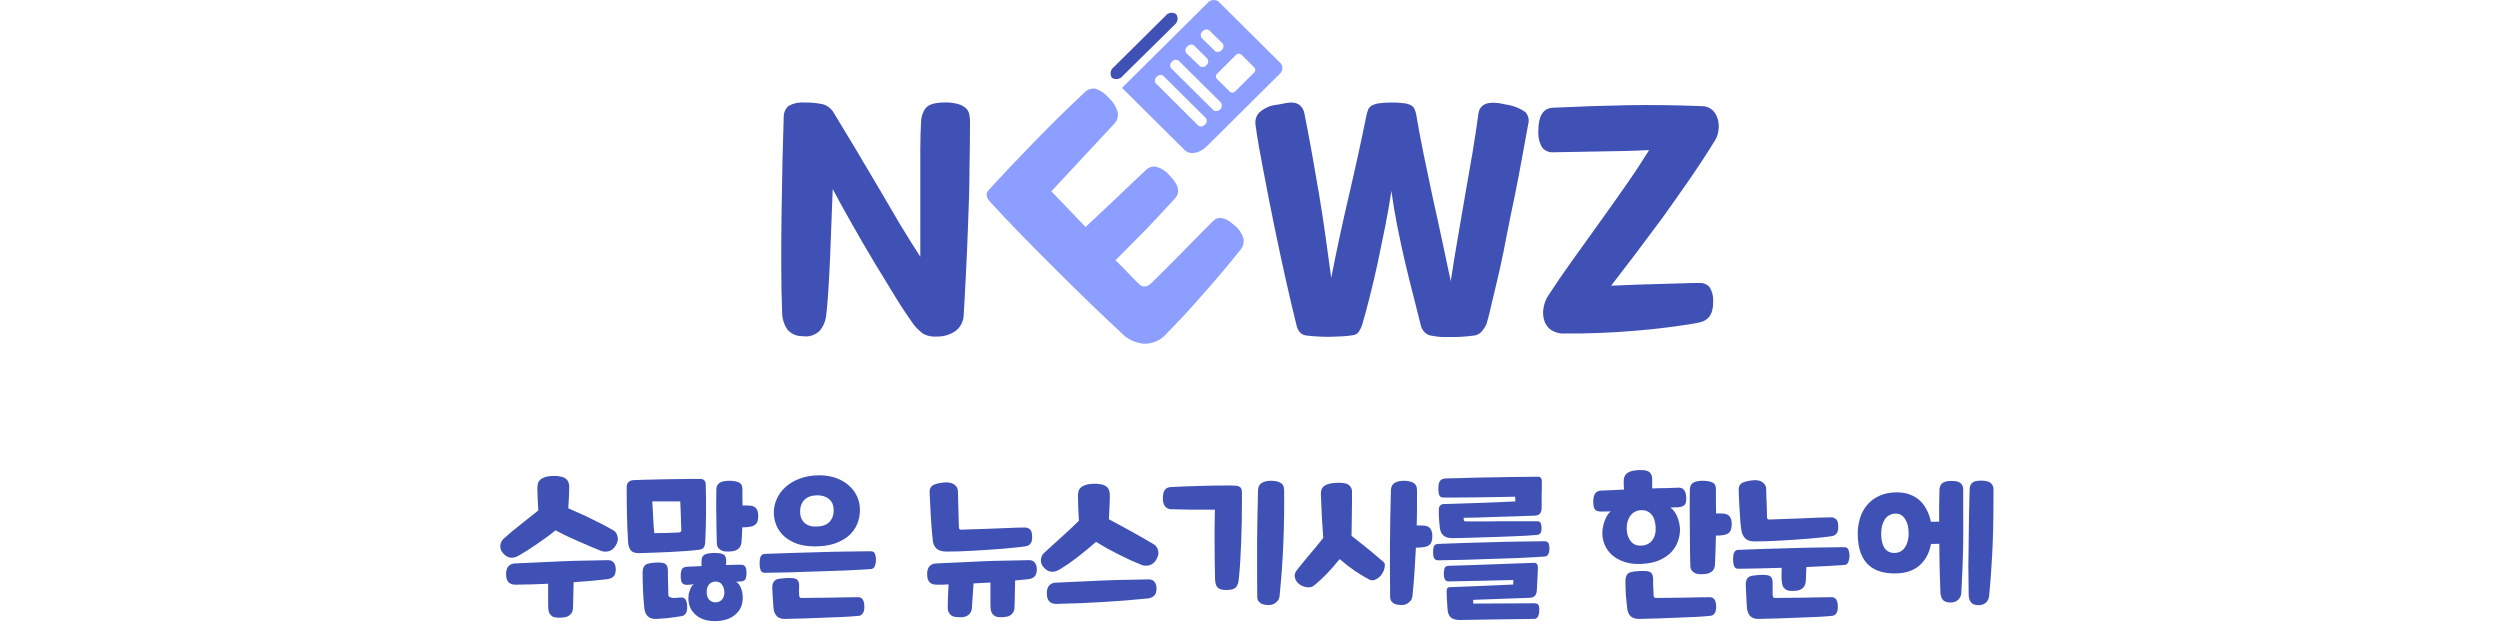 <svg width="320" height="80" viewBox="0 0 320 80" fill="none" xmlns="http://www.w3.org/2000/svg">
<path d="M115.228 28.753C116.19 30.347 117.053 31.709 117.798 32.855V23.721C117.798 22.126 117.798 20.607 117.798 19.178C117.798 17.75 117.84 16.546 117.898 15.591C117.903 14.955 118.114 14.338 118.501 13.831C118.878 13.357 119.69 13.117 120.954 13.117C121.519 13.101 122.083 13.168 122.628 13.316C122.991 13.414 123.328 13.59 123.616 13.831C123.84 14.04 123.995 14.312 124.06 14.611C124.127 14.92 124.161 15.234 124.16 15.55C124.16 17.437 124.138 19.516 124.093 21.786C124.093 24.061 123.993 26.337 123.917 28.62C123.842 30.904 123.741 33.088 123.633 35.155C123.524 37.223 123.44 39.017 123.348 40.428C123.323 40.798 123.221 41.159 123.048 41.488C122.875 41.817 122.635 42.106 122.343 42.338C121.643 42.839 120.796 43.098 119.932 43.077C119.321 43.14 118.704 43.015 118.166 42.72C117.672 42.363 117.237 41.932 116.877 41.441C116.291 40.611 115.563 39.556 114.709 38.17C113.855 36.783 112.942 35.297 111.971 33.685C111 32.075 110.046 30.422 109.1 28.753C108.154 27.084 107.3 25.564 106.588 24.202C106.538 25.456 106.488 26.851 106.429 28.354C106.371 29.857 106.32 31.427 106.253 32.938C106.187 34.45 106.111 35.87 106.027 37.19C105.944 38.51 105.852 39.573 105.751 40.395C105.667 41.112 105.376 41.789 104.914 42.346C104.631 42.623 104.287 42.828 103.908 42.946C103.53 43.065 103.129 43.093 102.737 43.028C102.369 43.041 102.002 42.972 101.664 42.826C101.327 42.679 101.027 42.458 100.787 42.181C100.369 41.569 100.137 40.851 100.117 40.113C100.042 38.186 100 36.119 100 33.868C100 31.618 100 29.367 100.042 27.092C100.084 24.817 100.109 22.633 100.159 20.515C100.209 18.398 100.268 16.529 100.318 14.877C100.323 14.621 100.384 14.37 100.495 14.139C100.606 13.909 100.765 13.704 100.963 13.54C101.577 13.209 102.276 13.064 102.972 13.125C103.762 13.106 104.551 13.179 105.324 13.341C105.626 13.427 105.907 13.572 106.151 13.768C106.396 13.963 106.598 14.204 106.747 14.478C107.534 15.766 108.371 17.169 109.359 18.805L112.314 23.787L115.228 28.753Z" fill="#3F51B5"/>
<path d="M146.646 29.417C145.34 30.751 144.053 32.05 142.786 33.312C143.088 33.611 143.356 33.885 143.624 34.142L144.293 34.831C144.511 35.047 144.729 35.28 144.955 35.521C145.181 35.761 145.449 36.035 145.792 36.351C146.277 36.833 146.838 36.775 147.466 36.152L149.325 34.308C149.994 33.636 150.681 32.955 151.367 32.249L153.401 30.173L155.252 28.313C155.93 27.64 156.825 27.79 157.922 28.77C158.504 29.204 158.934 29.808 159.153 30.497C159.208 30.75 159.204 31.012 159.144 31.263C159.083 31.515 158.966 31.749 158.801 31.95C158.098 32.83 157.311 33.794 156.44 34.823C155.57 35.853 154.699 36.866 153.812 37.854C152.924 38.842 152.137 39.764 151.3 40.636C150.463 41.508 149.835 42.197 149.283 42.745C148.928 43.15 148.487 43.472 147.992 43.689C147.497 43.905 146.96 44.011 146.42 43.999C145.319 43.901 144.292 43.408 143.532 42.612C142.493 41.649 141.257 40.478 139.823 39.1C138.391 37.721 136.91 36.26 135.361 34.732C133.812 33.204 132.289 31.651 130.773 30.098C129.258 28.545 127.902 27.109 126.713 25.813C126.219 25.249 126.152 24.767 126.512 24.377C128.326 22.384 130.305 20.288 132.448 18.091C134.591 15.893 136.703 13.817 138.785 11.863C138.957 11.68 139.168 11.538 139.403 11.447C139.638 11.357 139.89 11.32 140.141 11.339C140.795 11.526 141.378 11.902 141.815 12.419C142.404 12.925 142.834 13.588 143.054 14.329C143.11 14.58 143.107 14.84 143.045 15.089C142.982 15.338 142.862 15.57 142.694 15.766C141.372 17.194 140.007 18.647 138.618 20.142L134.574 24.485L136.759 26.768L138.952 29.052L140.895 27.233L143.038 25.215L145.114 23.239C145.775 22.625 146.344 22.093 146.788 21.661C146.959 21.514 147.163 21.409 147.383 21.357C147.603 21.305 147.833 21.307 148.052 21.362C148.681 21.544 149.241 21.909 149.659 22.409C150.873 23.605 151.116 24.601 150.405 25.39C149.207 26.694 147.96 28.047 146.646 29.417Z" fill="#8C9EFF"/>
<path d="M191.04 38.394C190.772 39.614 190.521 40.644 190.278 41.466C190.128 41.809 189.924 42.125 189.675 42.405C189.452 42.681 189.138 42.869 188.788 42.936C188.411 42.994 187.95 43.036 187.507 43.077C187.063 43.119 186.527 43.135 186.017 43.135C185.506 43.135 185.012 43.135 184.535 43.135C184.102 43.112 183.671 43.056 183.246 42.969C182.869 42.931 182.523 42.746 182.283 42.455C182.054 42.196 181.901 41.88 181.839 41.541C181.594 40.528 181.292 39.332 180.935 37.954C180.578 36.575 180.215 35.114 179.847 33.569C179.49 32.025 179.155 30.469 178.842 28.902C178.533 27.333 178.29 25.847 178.097 24.435C177.891 25.847 177.631 27.341 177.319 28.919C177.006 30.497 176.685 32.058 176.356 33.602C176.021 35.147 175.678 36.608 175.326 37.987C174.983 39.374 174.657 40.553 174.364 41.541C174.277 41.834 174.15 42.113 173.987 42.371C173.852 42.613 173.626 42.792 173.359 42.87C172.894 42.956 172.425 43.015 171.953 43.044C171.417 43.044 170.873 43.111 170.278 43.111C169.684 43.111 169.173 43.111 168.604 43.069C168.035 43.028 167.599 43.003 167.198 42.944C167.023 42.926 166.854 42.872 166.702 42.787C166.549 42.701 166.416 42.585 166.31 42.446C166.116 42.164 165.984 41.844 165.925 41.508C165.546 39.996 165.11 38.15 164.619 35.969C164.128 33.788 163.64 31.515 163.154 29.151C162.669 26.793 162.208 24.443 161.765 22.118C161.321 19.793 160.927 17.725 160.701 15.923C160.665 15.656 160.687 15.384 160.766 15.126C160.846 14.868 160.981 14.63 161.162 14.429C161.787 13.85 162.587 13.491 163.439 13.407C163.782 13.357 164.142 13.291 164.502 13.208C164.837 13.135 165.181 13.11 165.523 13.133C165.826 13.161 166.116 13.27 166.36 13.449C166.661 13.708 166.867 14.058 166.947 14.445C167.265 16.04 167.591 17.725 167.909 19.511C168.227 21.296 168.545 23.106 168.855 24.95C169.165 26.793 169.441 28.62 169.692 30.43C169.943 32.241 170.178 33.951 170.396 35.571C171.065 32.138 171.816 28.645 172.647 25.091C173.479 21.537 174.238 18.066 174.924 14.678C174.978 14.455 175.045 14.236 175.125 14.022C175.218 13.814 175.373 13.64 175.569 13.524C175.857 13.367 176.172 13.266 176.498 13.225C177.028 13.15 177.562 13.116 178.097 13.125C178.623 13.117 179.149 13.145 179.671 13.208C179.992 13.234 180.304 13.322 180.592 13.465C180.795 13.567 180.957 13.734 181.052 13.939C181.156 14.176 181.232 14.424 181.278 14.678C181.546 16.272 181.864 17.999 182.241 19.818C182.618 21.637 183.003 23.505 183.405 25.365C183.807 27.225 184.242 29.06 184.61 30.879C184.979 32.697 185.372 34.408 185.699 36.002C185.941 34.383 186.209 32.681 186.536 30.804C186.862 28.927 187.164 27.092 187.498 25.199C187.833 23.306 188.16 21.454 188.469 19.619C188.779 17.783 189.03 16.073 189.248 14.478C189.297 14.116 189.475 13.783 189.75 13.54C190.008 13.343 190.315 13.219 190.638 13.183C190.99 13.134 191.348 13.134 191.701 13.183C192.053 13.229 192.403 13.295 192.747 13.382C193.652 13.499 194.514 13.833 195.259 14.354C195.446 14.566 195.577 14.822 195.637 15.099C195.697 15.375 195.685 15.661 195.602 15.932C195.362 17.26 195.1 18.694 194.815 20.233C194.539 21.778 194.237 23.347 193.911 24.958C193.584 26.569 193.216 28.221 192.923 29.808C192.63 31.394 192.304 32.938 191.986 34.391C191.667 35.844 191.333 37.173 191.04 38.394Z" fill="#3F51B5"/>
<path d="M209.406 32.415L206.225 36.567C206.552 36.567 207.062 36.526 207.657 36.509C208.251 36.492 208.98 36.467 209.741 36.426L212.177 36.359L214.555 36.285C215.292 36.285 215.928 36.235 216.48 36.227H217.585C217.821 36.214 218.057 36.257 218.273 36.351C218.49 36.444 218.681 36.587 218.833 36.766C219.185 37.348 219.341 38.026 219.276 38.701C219.289 39.132 219.227 39.562 219.092 39.972C218.993 40.261 218.827 40.522 218.607 40.736C218.41 40.917 218.18 41.058 217.929 41.151C217.657 41.248 217.377 41.32 217.091 41.367C214.58 41.798 211.868 42.131 208.98 42.363C206.091 42.596 203.178 42.712 200.257 42.687C199.63 42.723 199.01 42.554 198.49 42.205C198.084 41.904 197.789 41.478 197.653 40.993C197.503 40.481 197.474 39.941 197.569 39.415C197.662 38.865 197.861 38.338 198.155 37.862C199.071 36.451 200.109 34.937 201.269 33.32L204.802 28.396C205.999 26.735 207.138 25.116 208.243 23.53C209.348 21.944 210.285 20.507 211.089 19.212C210.076 19.262 209.021 19.303 207.941 19.328C206.862 19.353 205.773 19.378 204.702 19.386L201.629 19.444C200.65 19.444 199.763 19.486 198.959 19.486C198.677 19.522 198.391 19.49 198.124 19.393C197.858 19.297 197.618 19.137 197.427 18.929C197.039 18.281 196.858 17.531 196.908 16.779C196.908 14.86 197.494 13.864 198.758 13.789C202.023 13.631 205.229 13.524 208.36 13.465C211.491 13.407 214.681 13.465 217.92 13.59C218.4 13.592 218.862 13.776 219.209 14.105C219.527 14.42 219.755 14.812 219.871 15.242C219.997 15.691 220.031 16.159 219.971 16.621C219.929 17.068 219.792 17.501 219.569 17.891C218.526 19.591 217.429 21.271 216.279 22.932C215.13 24.593 213.983 26.22 212.839 27.815C211.672 29.392 210.528 30.926 209.406 32.415Z" fill="#3F51B5"/>
<path d="M150.547 1.815C150.338 1.668 150.079 1.608 149.826 1.647C149.573 1.686 149.346 1.82 149.191 2.022L142.535 8.616C142.336 8.77 142.203 8.995 142.164 9.243C142.125 9.492 142.183 9.745 142.326 9.953C142.537 10.095 142.794 10.153 143.045 10.114C143.297 10.076 143.525 9.944 143.682 9.745L150.379 3.144C150.57 2.983 150.694 2.758 150.725 2.512C150.756 2.265 150.692 2.017 150.547 1.815Z" fill="#3F51B5"/>
<path d="M163.975 8.151L155.938 0.171C155.72 0.027 155.455 -0.029 155.197 0.014C154.939 0.057 154.707 0.197 154.548 0.403L143.615 11.248L151.66 19.228C152.296 19.859 153.535 19.643 154.431 18.763L163.74 9.521C163.95 9.367 164.091 9.138 164.135 8.883C164.178 8.627 164.121 8.365 163.975 8.151ZM158.182 7.055C158.261 6.956 158.375 6.891 158.501 6.872C158.627 6.854 158.755 6.883 158.86 6.955L160.584 8.666C160.656 8.77 160.686 8.897 160.668 9.022C160.649 9.146 160.583 9.26 160.484 9.338L158.131 11.672C158.052 11.77 157.938 11.836 157.812 11.854C157.686 11.873 157.558 11.843 157.453 11.771L155.729 10.061C155.655 9.957 155.626 9.828 155.646 9.703C155.666 9.577 155.735 9.464 155.838 9.388L158.182 7.055ZM154.783 3.883L156.507 5.585C156.592 5.715 156.625 5.872 156.6 6.025C156.575 6.179 156.495 6.317 156.373 6.415C156.276 6.538 156.135 6.618 155.98 6.642C155.824 6.665 155.666 6.628 155.536 6.54L153.803 4.846C153.714 4.717 153.677 4.56 153.701 4.406C153.724 4.252 153.806 4.112 153.929 4.015C154.027 3.889 154.17 3.805 154.329 3.78C154.488 3.755 154.65 3.792 154.783 3.883ZM152.824 5.801L154.548 7.511C154.637 7.641 154.672 7.799 154.647 7.953C154.622 8.107 154.539 8.246 154.414 8.342C154.317 8.464 154.176 8.545 154.021 8.568C153.865 8.591 153.707 8.555 153.577 8.466L151.844 6.789C151.754 6.66 151.718 6.502 151.743 6.347C151.768 6.192 151.852 6.053 151.978 5.959C152.073 5.83 152.212 5.743 152.37 5.713C152.527 5.684 152.689 5.715 152.824 5.801ZM153.385 16.073L147.935 10.659C147.848 10.53 147.812 10.373 147.835 10.219C147.859 10.066 147.939 9.926 148.061 9.828C148.158 9.706 148.299 9.625 148.454 9.602C148.61 9.579 148.768 9.615 148.898 9.704L154.356 15.118C154.445 15.246 154.482 15.403 154.458 15.558C154.435 15.712 154.353 15.851 154.23 15.948C154.132 16.072 153.991 16.155 153.835 16.181C153.679 16.207 153.518 16.175 153.385 16.089V16.073ZM155.344 14.13L149.885 8.716C149.799 8.586 149.765 8.428 149.79 8.275C149.815 8.121 149.897 7.982 150.019 7.885C150.115 7.76 150.255 7.676 150.411 7.651C150.567 7.627 150.727 7.663 150.857 7.752L156.315 13.166C156.384 13.302 156.409 13.457 156.385 13.607C156.361 13.758 156.289 13.897 156.181 14.005C156.072 14.113 155.932 14.184 155.78 14.208C155.628 14.232 155.472 14.207 155.335 14.138L155.344 14.13Z" fill="#8C9EFF"/>
<path d="M72.782 64.28C72.769 64.507 72.755 64.767 72.742 65.06C73.182 65.247 73.662 65.46 74.182 65.7C74.702 65.927 75.228 66.173 75.762 66.44C76.295 66.693 76.802 66.947 77.282 67.2C77.762 67.453 78.182 67.687 78.542 67.9C78.782 68.047 78.948 68.3 79.042 68.66C79.148 69.02 79.069 69.413 78.802 69.84C78.575 70.227 78.275 70.467 77.902 70.56C77.542 70.653 77.195 70.627 76.862 70.48C76.435 70.307 75.982 70.12 75.502 69.92C75.022 69.707 74.528 69.493 74.022 69.28C73.528 69.053 73.028 68.827 72.522 68.6C72.028 68.36 71.555 68.12 71.102 67.88C70.742 68.187 70.355 68.487 69.942 68.78C69.542 69.073 69.135 69.36 68.722 69.64C68.322 69.92 67.922 70.187 67.522 70.44C67.122 70.68 66.755 70.9 66.422 71.1C66.035 71.327 65.668 71.42 65.322 71.38C64.975 71.327 64.662 71.133 64.382 70.8C64.115 70.493 64.002 70.167 64.042 69.82C64.082 69.473 64.215 69.193 64.442 68.98C65.135 68.34 65.875 67.72 66.662 67.12C67.448 66.507 68.195 65.913 68.902 65.34C68.875 64.833 68.849 64.347 68.822 63.88C68.808 63.4 68.795 62.947 68.782 62.52C68.782 62.307 68.802 62.107 68.842 61.92C68.895 61.72 68.995 61.553 69.142 61.42C69.288 61.273 69.489 61.16 69.742 61.08C70.008 60.987 70.342 60.933 70.742 60.92C71.155 60.907 71.495 60.933 71.762 61C72.042 61.053 72.262 61.147 72.422 61.28C72.582 61.4 72.695 61.553 72.762 61.74C72.829 61.913 72.862 62.107 72.862 62.32C72.862 62.573 72.855 62.807 72.842 63.02C72.842 63.22 72.835 63.427 72.822 63.64C72.808 63.84 72.795 64.053 72.782 64.28ZM78.542 72C78.715 72.2 78.808 72.473 78.822 72.82C78.822 73.313 78.709 73.653 78.482 73.84C78.255 74.013 77.995 74.113 77.702 74.14C76.982 74.22 76.269 74.293 75.562 74.36C74.855 74.413 74.142 74.467 73.422 74.52C73.422 74.8 73.415 75.1 73.402 75.42C73.402 75.74 73.395 76.053 73.382 76.36C73.382 76.68 73.375 76.967 73.362 77.22C73.362 77.487 73.355 77.7 73.342 77.86C73.315 78.153 73.235 78.38 73.102 78.54C72.982 78.713 72.788 78.853 72.522 78.96C72.442 78.987 72.329 79.007 72.182 79.02C72.035 79.047 71.875 79.06 71.702 79.06C71.528 79.073 71.362 79.067 71.202 79.04C71.042 79.027 70.915 79 70.822 78.96C70.648 78.88 70.502 78.753 70.382 78.58C70.275 78.42 70.209 78.207 70.182 77.94C70.168 77.807 70.162 77.62 70.162 77.38C70.162 77.14 70.162 76.867 70.162 76.56C70.162 76.267 70.162 75.96 70.162 75.64C70.162 75.32 70.162 75.013 70.162 74.72C68.775 74.787 67.382 74.827 65.982 74.84C65.609 74.84 65.315 74.74 65.102 74.54C64.888 74.327 64.782 73.987 64.782 73.52C64.769 73.08 64.862 72.74 65.062 72.5C65.275 72.26 65.555 72.133 65.902 72.12C66.982 72.067 68.022 72.02 69.022 71.98C70.035 71.927 71.028 71.88 72.002 71.84C72.975 71.8 73.942 71.773 74.902 71.76C75.875 71.733 76.862 71.713 77.862 71.7C78.155 71.7 78.382 71.8 78.542 72ZM89.652 61.3C90.079 61.313 90.306 61.533 90.332 61.96C90.372 63.28 90.386 64.567 90.372 65.82C90.359 67.073 90.326 68.26 90.272 69.38C90.246 69.753 90.166 70.007 90.032 70.14C89.899 70.273 89.686 70.353 89.392 70.38C88.872 70.447 88.292 70.5 87.652 70.54C87.012 70.58 86.352 70.62 85.672 70.66C85.006 70.687 84.339 70.713 83.672 70.74C83.019 70.767 82.412 70.787 81.852 70.8C81.332 70.813 80.966 70.7 80.752 70.46C80.539 70.207 80.419 69.827 80.392 69.32C80.326 68.267 80.279 67.133 80.252 65.92C80.226 64.707 80.212 63.533 80.212 62.4C80.212 62.093 80.286 61.867 80.432 61.72C80.592 61.56 80.806 61.473 81.072 61.46C81.312 61.447 81.652 61.433 82.092 61.42C82.546 61.407 83.046 61.393 83.592 61.38C84.139 61.367 84.712 61.353 85.312 61.34C85.912 61.327 86.486 61.32 87.032 61.32C87.592 61.307 88.099 61.3 88.552 61.3C89.019 61.3 89.386 61.3 89.652 61.3ZM92.932 72.16C92.932 72.2 92.932 72.253 92.932 72.32C93.199 72.307 93.472 72.3 93.752 72.3C94.032 72.3 94.339 72.293 94.672 72.28C94.806 72.28 94.926 72.287 95.032 72.3C95.139 72.313 95.232 72.36 95.312 72.44C95.392 72.507 95.452 72.613 95.492 72.76C95.532 72.907 95.552 73.113 95.552 73.38C95.539 73.82 95.472 74.1 95.352 74.22C95.232 74.34 95.079 74.407 94.892 74.42C94.826 74.42 94.726 74.427 94.592 74.44C94.459 74.453 94.332 74.46 94.212 74.46C94.479 74.607 94.686 74.867 94.832 75.24C94.979 75.6 95.059 75.993 95.072 76.42C95.099 77.327 94.799 78.06 94.172 78.62C93.559 79.18 92.712 79.473 91.632 79.5C91.099 79.513 90.612 79.453 90.172 79.32C89.746 79.187 89.379 78.987 89.072 78.72C88.766 78.467 88.526 78.153 88.352 77.78C88.192 77.42 88.112 77.013 88.112 76.56C88.112 76.4 88.126 76.227 88.152 76.04C88.192 75.867 88.246 75.693 88.312 75.52C88.379 75.347 88.452 75.193 88.532 75.06C88.612 74.927 88.706 74.833 88.812 74.78C88.666 74.807 88.492 74.827 88.292 74.84C88.106 74.853 87.979 74.86 87.912 74.86C87.686 74.86 87.499 74.793 87.352 74.66C87.206 74.513 87.132 74.2 87.132 73.72C87.132 73.467 87.152 73.267 87.192 73.12C87.232 72.96 87.286 72.84 87.352 72.76C87.432 72.68 87.519 72.627 87.612 72.6C87.719 72.573 87.839 72.553 87.972 72.54C88.319 72.527 88.639 72.513 88.932 72.5C89.239 72.487 89.532 72.473 89.812 72.46C89.799 72.38 89.792 72.3 89.792 72.22C89.792 72.127 89.792 72.033 89.792 71.94C89.779 71.513 89.879 71.22 90.092 71.06C90.306 70.887 90.732 70.793 91.372 70.78C91.999 70.767 92.426 70.84 92.652 71C92.879 71.147 92.979 71.473 92.952 71.98C92.939 72.047 92.932 72.107 92.932 72.16ZM95.032 63.72C95.046 64.04 95.052 64.367 95.052 64.7C95.239 64.7 95.412 64.7 95.572 64.7C95.746 64.7 95.892 64.707 96.012 64.72C96.399 64.76 96.666 64.887 96.812 65.1C96.972 65.313 97.052 65.627 97.052 66.04C97.052 66.533 96.959 66.873 96.772 67.06C96.599 67.247 96.352 67.367 96.032 67.42C95.912 67.447 95.759 67.467 95.572 67.48C95.399 67.493 95.212 67.5 95.012 67.5C94.999 67.82 94.986 68.14 94.972 68.46C94.959 68.767 94.939 69.073 94.912 69.38C94.886 69.673 94.806 69.907 94.672 70.08C94.552 70.24 94.359 70.373 94.092 70.48C94.012 70.507 93.899 70.533 93.752 70.56C93.606 70.573 93.446 70.587 93.272 70.6C93.099 70.6 92.932 70.593 92.772 70.58C92.612 70.553 92.486 70.52 92.392 70.48C92.219 70.4 92.066 70.28 91.932 70.12C91.812 69.947 91.752 69.727 91.752 69.46C91.739 68.9 91.726 68.36 91.712 67.84C91.712 67.307 91.706 66.773 91.692 66.24C91.679 65.693 91.672 65.133 91.672 64.56C91.672 63.987 91.679 63.367 91.692 62.7C91.692 62.193 91.899 61.86 92.312 61.7C92.632 61.58 92.999 61.527 93.412 61.54C93.826 61.54 94.186 61.6 94.492 61.72C94.706 61.8 94.846 61.913 94.912 62.06C94.992 62.207 95.032 62.413 95.032 62.68C95.032 63.04 95.032 63.387 95.032 63.72ZM87.792 78.5C87.659 78.7 87.486 78.82 87.272 78.86C87.006 78.913 86.746 78.953 86.492 78.98C86.239 79.02 85.986 79.053 85.732 79.08C85.479 79.12 85.212 79.147 84.932 79.16C84.652 79.187 84.352 79.207 84.032 79.22C83.566 79.247 83.199 79.14 82.932 78.9C82.679 78.66 82.526 78.313 82.472 77.86C82.446 77.62 82.419 77.313 82.392 76.94C82.366 76.567 82.339 76.167 82.312 75.74C82.299 75.313 82.286 74.887 82.272 74.46C82.259 74.033 82.252 73.647 82.252 73.3C82.252 72.66 82.472 72.28 82.912 72.16C83.206 72.08 83.499 72.033 83.792 72.02C84.099 71.993 84.372 71.993 84.612 72.02C84.959 72.047 85.186 72.14 85.292 72.3C85.412 72.447 85.479 72.693 85.492 73.04C85.492 73.253 85.492 73.5 85.492 73.78C85.506 74.047 85.512 74.32 85.512 74.6C85.526 74.88 85.532 75.16 85.532 75.44C85.546 75.707 85.552 75.953 85.552 76.18C85.552 76.3 85.626 76.387 85.772 76.44C85.919 76.507 86.046 76.54 86.152 76.54C86.326 76.54 86.479 76.533 86.612 76.52C86.759 76.52 86.939 76.507 87.152 76.48C87.646 76.44 87.912 76.787 87.952 77.52C87.979 77.973 87.926 78.3 87.792 78.5ZM87.212 67.8C87.199 67.573 87.186 67.313 87.172 67.02C87.172 66.727 87.166 66.42 87.152 66.1C87.139 65.78 87.126 65.453 87.112 65.12C87.099 64.787 87.086 64.473 87.072 64.18H83.492C83.506 64.5 83.526 64.853 83.552 65.24C83.579 65.613 83.599 65.987 83.612 66.36C83.639 66.72 83.659 67.067 83.672 67.4C83.699 67.733 83.726 68.013 83.752 68.24C84.299 68.227 84.812 68.22 85.292 68.22C85.772 68.207 86.286 68.187 86.832 68.16C86.979 68.147 87.079 68.12 87.132 68.08C87.186 68.04 87.212 67.953 87.212 67.82V67.8ZM91.612 77.1C91.972 77.087 92.252 76.953 92.452 76.7C92.652 76.447 92.739 76.107 92.712 75.68C92.686 75.32 92.572 75.02 92.372 74.78C92.186 74.54 91.912 74.427 91.552 74.44C91.192 74.453 90.919 74.587 90.732 74.84C90.546 75.08 90.452 75.38 90.452 75.74C90.452 76.167 90.552 76.5 90.752 76.74C90.966 76.993 91.252 77.113 91.612 77.1ZM111.99 72.44C111.897 72.693 111.723 72.827 111.47 72.84C110.51 72.907 109.443 72.967 108.27 73.02C107.11 73.06 105.923 73.1 104.71 73.14C103.497 73.18 102.297 73.22 101.11 73.26C99.937 73.287 98.857 73.307 97.87 73.32C97.723 73.32 97.603 73.28 97.51 73.2C97.43 73.12 97.37 73.02 97.33 72.9C97.29 72.767 97.263 72.633 97.25 72.5C97.237 72.353 97.23 72.22 97.23 72.1C97.23 71.967 97.237 71.833 97.25 71.7C97.263 71.553 97.29 71.427 97.33 71.32C97.383 71.2 97.45 71.1 97.53 71.02C97.623 70.94 97.743 70.9 97.89 70.9C98.943 70.86 100.057 70.82 101.23 70.78C102.417 70.74 103.603 70.707 104.79 70.68C105.977 70.64 107.137 70.613 108.27 70.6C109.417 70.573 110.477 70.56 111.45 70.56C111.743 70.56 111.93 70.68 112.01 70.92C112.09 71.147 112.13 71.393 112.13 71.66C112.13 71.927 112.083 72.187 111.99 72.44ZM98.93 76.76C98.903 76.293 98.877 75.8 98.85 75.28C98.837 74.653 99.05 74.273 99.49 74.14C99.623 74.1 99.777 74.073 99.95 74.06C100.137 74.033 100.317 74.013 100.49 74C100.677 73.987 100.85 73.98 101.01 73.98C101.17 73.98 101.31 73.987 101.43 74C101.763 74.027 101.99 74.12 102.11 74.28C102.23 74.427 102.29 74.673 102.29 75.02C102.29 75.193 102.283 75.407 102.27 75.66C102.27 75.9 102.277 76.073 102.29 76.18C102.303 76.42 102.397 76.54 102.57 76.54C102.97 76.54 103.497 76.533 104.15 76.52C104.817 76.52 105.503 76.513 106.21 76.5C106.917 76.487 107.597 76.473 108.25 76.46C108.917 76.447 109.45 76.44 109.85 76.44C110.33 76.44 110.59 76.787 110.63 77.48C110.657 77.933 110.603 78.26 110.47 78.46C110.337 78.673 110.17 78.793 109.97 78.82C109.503 78.873 108.877 78.92 108.09 78.96C107.303 79 106.463 79.033 105.57 79.06C104.677 79.1 103.777 79.133 102.87 79.16C101.977 79.187 101.19 79.207 100.51 79.22C99.617 79.247 99.117 78.793 99.01 77.86C98.983 77.607 98.957 77.24 98.93 76.76ZM109.71 67.1C109.47 67.66 109.11 68.153 108.63 68.58C108.15 68.993 107.543 69.327 106.81 69.58C106.09 69.82 105.25 69.94 104.29 69.94C103.437 69.94 102.683 69.827 102.03 69.6C101.377 69.36 100.83 69.047 100.39 68.66C99.95 68.26 99.617 67.8 99.39 67.28C99.163 66.747 99.05 66.18 99.05 65.58C99.05 64.993 99.177 64.42 99.43 63.86C99.683 63.287 100.057 62.78 100.55 62.34C101.043 61.887 101.65 61.527 102.37 61.26C103.103 60.98 103.943 60.84 104.89 60.84C105.663 60.84 106.363 60.953 106.99 61.18C107.63 61.407 108.177 61.72 108.63 62.12C109.083 62.507 109.437 62.973 109.69 63.52C109.943 64.053 110.07 64.633 110.07 65.26C110.07 65.913 109.95 66.527 109.71 67.1ZM104.57 67.4C105.303 67.373 105.843 67.167 106.19 66.78C106.55 66.38 106.723 65.88 106.71 65.28C106.697 64.64 106.49 64.167 106.09 63.86C105.703 63.54 105.19 63.387 104.55 63.4C103.87 63.413 103.343 63.607 102.97 63.98C102.597 64.353 102.41 64.86 102.41 65.5C102.41 66.073 102.59 66.54 102.95 66.9C103.323 67.26 103.863 67.427 104.57 67.4ZM124.616 74.68C124.603 74.947 124.583 75.24 124.556 75.56C124.543 75.867 124.523 76.167 124.496 76.46C124.483 76.753 124.463 77.02 124.436 77.26C124.423 77.513 124.41 77.72 124.396 77.88C124.356 78.173 124.263 78.4 124.116 78.56C123.983 78.72 123.783 78.847 123.516 78.94C123.436 78.967 123.323 78.987 123.176 79C123.043 79.013 122.896 79.013 122.736 79C122.576 79 122.416 78.987 122.256 78.96C122.11 78.933 121.99 78.9 121.896 78.86C121.723 78.767 121.583 78.633 121.476 78.46C121.37 78.287 121.316 78.067 121.316 77.8C121.316 77.68 121.316 77.507 121.316 77.28C121.33 77.067 121.336 76.82 121.336 76.54C121.35 76.26 121.363 75.973 121.376 75.68C121.39 75.373 121.403 75.08 121.416 74.8C121.163 74.813 120.91 74.827 120.656 74.84C120.403 74.84 120.143 74.84 119.876 74.84C119.503 74.84 119.21 74.74 118.996 74.54C118.783 74.327 118.676 73.987 118.676 73.52C118.663 73.08 118.756 72.74 118.956 72.5C119.17 72.26 119.45 72.133 119.796 72.12C120.876 72.067 121.916 72.02 122.916 71.98C123.93 71.927 124.923 71.88 125.896 71.84C126.87 71.8 127.836 71.773 128.796 71.76C129.77 71.733 130.756 71.713 131.756 71.7C132.05 71.7 132.276 71.8 132.436 72C132.61 72.2 132.703 72.473 132.716 72.82C132.716 73.313 132.603 73.653 132.376 73.84C132.15 74.013 131.89 74.113 131.596 74.14C131.316 74.167 131.036 74.193 130.756 74.22C130.49 74.247 130.216 74.273 129.936 74.3C129.936 74.567 129.93 74.867 129.916 75.2C129.916 75.533 129.91 75.867 129.896 76.2C129.896 76.533 129.89 76.84 129.876 77.12C129.876 77.4 129.87 77.627 129.856 77.8C129.83 78.093 129.75 78.32 129.616 78.48C129.496 78.653 129.303 78.793 129.036 78.9C128.956 78.927 128.843 78.947 128.696 78.96C128.563 78.987 128.416 79 128.256 79C128.11 79.013 127.956 79.007 127.796 78.98C127.65 78.967 127.53 78.94 127.436 78.9C127.263 78.82 127.116 78.693 126.996 78.52C126.89 78.36 126.823 78.147 126.796 77.88C126.783 77.747 126.776 77.553 126.776 77.3C126.776 77.047 126.776 76.76 126.776 76.44C126.776 76.133 126.776 75.813 126.776 75.48C126.776 75.147 126.776 74.84 126.776 74.56L124.616 74.68ZM132.116 68.74C132.116 69.167 132.03 69.467 131.856 69.64C131.696 69.8 131.51 69.893 131.296 69.92C130.976 69.973 130.556 70.027 130.036 70.08C129.53 70.133 128.97 70.187 128.356 70.24C127.743 70.28 127.096 70.327 126.416 70.38C125.75 70.42 125.09 70.46 124.436 70.5C123.796 70.527 123.19 70.553 122.616 70.58C122.043 70.593 121.543 70.6 121.116 70.6C120.583 70.6 120.17 70.473 119.876 70.22C119.596 69.953 119.436 69.607 119.396 69.18C119.29 68.193 119.21 67.227 119.156 66.28C119.116 65.333 119.063 64.32 118.996 63.24C118.983 63.027 118.99 62.833 119.016 62.66C119.056 62.487 119.143 62.34 119.276 62.22C119.41 62.1 119.596 62.007 119.836 61.94C120.076 61.86 120.403 61.8 120.816 61.76C121.376 61.707 121.81 61.787 122.116 62C122.436 62.213 122.603 62.507 122.616 62.88C122.643 63.733 122.663 64.527 122.676 65.26C122.703 65.98 122.723 66.713 122.736 67.46C122.736 67.687 122.83 67.8 123.016 67.8C123.283 67.787 123.63 67.773 124.056 67.76C124.483 67.747 124.95 67.733 125.456 67.72C125.976 67.693 126.51 67.673 127.056 67.66C127.603 67.633 128.13 67.613 128.636 67.6C129.156 67.573 129.636 67.553 130.076 67.54C130.516 67.527 130.883 67.52 131.176 67.52C131.416 67.52 131.63 67.593 131.816 67.74C132.016 67.887 132.116 68.22 132.116 68.74ZM134.317 76.98C134.104 76.78 133.997 76.447 133.997 75.98C133.984 75.54 134.077 75.2 134.277 74.96C134.49 74.72 134.77 74.593 135.117 74.58C136.197 74.527 137.237 74.48 138.237 74.44C139.25 74.387 140.244 74.34 141.217 74.3C142.19 74.26 143.157 74.233 144.117 74.22C145.09 74.193 146.077 74.173 147.077 74.16C147.37 74.16 147.597 74.26 147.757 74.46C147.93 74.66 148.024 74.933 148.037 75.28C148.037 75.773 147.924 76.107 147.697 76.28C147.47 76.467 147.21 76.573 146.917 76.6C144.97 76.8 143.044 76.953 141.137 77.06C139.23 77.18 137.25 77.26 135.197 77.3C134.824 77.3 134.53 77.193 134.317 76.98ZM142.017 64.84C141.99 65.333 141.964 65.873 141.937 66.46C142.377 66.687 142.857 66.947 143.377 67.24C143.897 67.52 144.424 67.807 144.957 68.1C145.49 68.393 145.997 68.68 146.477 68.96C146.957 69.24 147.377 69.487 147.737 69.7C147.977 69.847 148.144 70.1 148.237 70.46C148.344 70.82 148.264 71.213 147.997 71.64C147.77 72.027 147.47 72.267 147.097 72.36C146.737 72.453 146.39 72.427 146.057 72.28C145.63 72.107 145.177 71.913 144.697 71.7C144.217 71.473 143.724 71.233 143.217 70.98C142.724 70.727 142.224 70.467 141.717 70.2C141.224 69.92 140.75 69.64 140.297 69.36C139.937 69.68 139.55 70.007 139.137 70.34C138.737 70.673 138.33 71 137.917 71.32C137.517 71.627 137.117 71.92 136.717 72.2C136.317 72.467 135.95 72.7 135.617 72.9C135.23 73.127 134.864 73.22 134.517 73.18C134.17 73.127 133.857 72.933 133.577 72.6C133.31 72.293 133.197 71.967 133.237 71.62C133.277 71.273 133.41 70.993 133.637 70.78C134.33 70.14 135.07 69.467 135.857 68.76C136.644 68.053 137.39 67.353 138.097 66.66C138.07 66.153 138.044 65.613 138.017 65.04C138.004 64.453 137.99 63.947 137.977 63.52C137.977 63.307 137.997 63.107 138.037 62.92C138.09 62.72 138.19 62.553 138.337 62.42C138.484 62.273 138.684 62.16 138.937 62.08C139.204 61.987 139.537 61.933 139.937 61.92C140.35 61.907 140.69 61.933 140.957 62C141.237 62.053 141.457 62.147 141.617 62.28C141.777 62.4 141.89 62.553 141.957 62.74C142.024 62.913 142.057 63.107 142.057 63.32C142.057 63.827 142.044 64.333 142.017 64.84ZM158.968 64.08C158.968 65.987 158.934 67.773 158.868 69.44C158.814 71.107 158.714 72.667 158.568 74.12C158.528 74.587 158.401 74.94 158.188 75.18C157.974 75.407 157.568 75.52 156.968 75.52C156.408 75.52 156.028 75.407 155.828 75.18C155.641 74.953 155.541 74.6 155.528 74.12C155.514 73.307 155.501 72.54 155.488 71.82C155.474 71.087 155.468 70.367 155.468 69.66C155.468 68.953 155.468 68.24 155.468 67.52C155.481 66.8 155.494 66.04 155.508 65.24C154.548 65.24 153.594 65.24 152.648 65.24C151.701 65.227 150.754 65.207 149.808 65.18C149.581 65.167 149.361 65.053 149.148 64.84C148.934 64.613 148.834 64.233 148.848 63.7C148.861 63.26 148.941 62.933 149.088 62.72C149.234 62.493 149.501 62.367 149.888 62.34C151.221 62.273 152.474 62.227 153.648 62.2C154.821 62.16 156.034 62.14 157.288 62.14C157.581 62.14 157.834 62.147 158.048 62.16C158.261 62.16 158.434 62.193 158.568 62.26C158.701 62.313 158.801 62.4 158.868 62.52C158.934 62.64 158.968 62.813 158.968 63.04V64.08ZM163.788 76.28C163.761 76.573 163.654 76.807 163.468 76.98C163.294 77.167 163.094 77.3 162.868 77.38C162.721 77.433 162.514 77.453 162.248 77.44C161.981 77.427 161.754 77.387 161.568 77.32C161.394 77.253 161.241 77.14 161.108 76.98C160.988 76.833 160.928 76.627 160.928 76.36C160.914 75.2 160.908 74.067 160.908 72.96C160.908 71.853 160.908 70.753 160.908 69.66C160.921 68.553 160.934 67.44 160.948 66.32C160.974 65.187 161.001 64.013 161.028 62.8C161.041 62.267 161.248 61.913 161.648 61.74C161.968 61.593 162.334 61.527 162.748 61.54C163.161 61.54 163.521 61.613 163.828 61.76C164.041 61.867 164.181 62 164.248 62.16C164.328 62.307 164.368 62.513 164.368 62.78C164.394 65.007 164.361 67.26 164.268 69.54C164.174 71.807 164.014 74.053 163.788 76.28ZM172.375 72.3C172.055 72.047 171.755 71.8 171.475 71.56C170.915 72.253 170.375 72.873 169.855 73.42C169.335 73.953 168.795 74.453 168.235 74.92C167.955 75.147 167.621 75.227 167.235 75.16C166.835 75.093 166.501 74.947 166.235 74.72C165.968 74.493 165.801 74.207 165.735 73.86C165.681 73.58 165.755 73.307 165.955 73.04C166.355 72.52 166.861 71.893 167.475 71.16C168.101 70.427 168.735 69.66 169.375 68.86C169.308 67.967 169.248 67.047 169.195 66.1C169.155 65.153 169.115 64.207 169.075 63.26C169.048 62.807 169.181 62.46 169.475 62.22C169.781 61.98 170.301 61.84 171.035 61.8C171.808 61.76 172.335 61.847 172.615 62.06C172.908 62.273 173.055 62.553 173.055 62.9C173.055 63.26 173.055 63.707 173.055 64.24C173.055 64.773 173.048 65.32 173.035 65.88C173.035 66.427 173.028 66.947 173.015 67.44C173.015 67.933 173.008 68.313 172.995 68.58C173.288 68.807 173.615 69.067 173.975 69.36C174.348 69.64 174.715 69.933 175.075 70.24C175.448 70.533 175.801 70.827 176.135 71.12C176.481 71.413 176.781 71.667 177.035 71.88C177.115 71.947 177.175 72.02 177.215 72.1C177.255 72.18 177.268 72.287 177.255 72.42C177.228 72.833 177.081 73.22 176.815 73.58C176.548 73.927 176.221 74.153 175.835 74.26C175.675 74.3 175.495 74.28 175.295 74.2C175.015 74.053 174.708 73.88 174.375 73.68C174.055 73.48 173.721 73.267 173.375 73.04C173.041 72.8 172.708 72.553 172.375 72.3ZM181.375 65.02C181.375 65.753 181.361 66.5 181.335 67.26C181.521 67.26 181.695 67.26 181.855 67.26C182.015 67.26 182.161 67.267 182.295 67.28C182.681 67.32 182.948 67.453 183.095 67.68C183.255 67.893 183.335 68.207 183.335 68.62C183.335 69.113 183.241 69.46 183.055 69.66C182.881 69.847 182.635 69.967 182.315 70.02C182.181 70.047 182.021 70.067 181.835 70.08C181.648 70.093 181.448 70.1 181.235 70.1C181.181 71.14 181.121 72.18 181.055 73.22C180.988 74.247 180.901 75.267 180.795 76.28C180.768 76.573 180.661 76.807 180.475 76.98C180.301 77.167 180.101 77.3 179.875 77.38C179.728 77.433 179.521 77.453 179.255 77.44C178.988 77.427 178.761 77.387 178.575 77.32C178.401 77.253 178.248 77.14 178.115 76.98C177.995 76.833 177.935 76.627 177.935 76.36C177.921 75.2 177.915 74.067 177.915 72.96C177.915 71.853 177.915 70.753 177.915 69.66C177.928 68.553 177.941 67.44 177.955 66.32C177.981 65.187 178.008 64.013 178.035 62.8C178.048 62.267 178.255 61.913 178.655 61.74C178.975 61.593 179.341 61.527 179.755 61.54C180.168 61.54 180.528 61.613 180.835 61.76C181.048 61.867 181.188 62 181.255 62.16C181.335 62.307 181.375 62.513 181.375 62.78C181.375 63.527 181.375 64.273 181.375 65.02ZM188.572 77.26C189.892 77.26 191.199 77.253 192.492 77.24C193.786 77.227 195.086 77.22 196.392 77.22C196.659 77.22 196.832 77.287 196.912 77.42C196.992 77.553 197.032 77.76 197.032 78.04C197.032 78.12 197.026 78.22 197.012 78.34C197.012 78.473 196.986 78.607 196.932 78.74C196.892 78.873 196.826 78.987 196.732 79.08C196.652 79.173 196.532 79.22 196.372 79.22C194.772 79.247 193.186 79.267 191.612 79.28C190.039 79.307 188.466 79.333 186.892 79.36C186.319 79.36 185.912 79.24 185.672 79C185.446 78.773 185.319 78.453 185.292 78.04C185.266 77.627 185.239 77.233 185.212 76.86C185.186 76.487 185.172 76.093 185.172 75.68C185.172 75.507 185.199 75.38 185.252 75.3C185.306 75.22 185.406 75.173 185.552 75.16C186.912 75.107 188.266 75.053 189.612 75C190.959 74.947 192.319 74.887 193.692 74.82C193.692 74.7 193.692 74.607 193.692 74.54C193.706 74.473 193.712 74.373 193.712 74.24C192.326 74.267 190.946 74.3 189.572 74.34C188.199 74.367 186.819 74.393 185.432 74.42C185.206 74.42 185.046 74.34 184.952 74.18C184.859 74.007 184.812 73.747 184.812 73.4C184.812 73.187 184.839 72.973 184.892 72.76C184.959 72.547 185.132 72.433 185.412 72.42C186.359 72.393 187.286 72.367 188.192 72.34C189.099 72.3 189.999 72.267 190.892 72.24C191.786 72.2 192.686 72.167 193.592 72.14C194.499 72.1 195.426 72.067 196.372 72.04C196.692 72.04 196.852 72.247 196.852 72.66C196.839 73.167 196.819 73.653 196.792 74.12C196.779 74.587 196.752 75.073 196.712 75.58C196.672 76.193 196.366 76.507 195.792 76.52L188.572 76.78V77.26ZM198.192 70.92C198.099 71.12 197.926 71.227 197.672 71.24C196.712 71.307 195.646 71.367 194.472 71.42C193.312 71.46 192.126 71.5 190.912 71.54C189.699 71.58 188.499 71.62 187.312 71.66C186.139 71.687 185.059 71.707 184.072 71.72C183.926 71.72 183.806 71.687 183.712 71.62C183.632 71.553 183.572 71.467 183.532 71.36C183.492 71.253 183.466 71.14 183.452 71.02C183.439 70.887 183.432 70.76 183.432 70.64C183.432 70.373 183.466 70.14 183.532 69.94C183.599 69.74 183.786 69.633 184.092 69.62C185.146 69.58 186.259 69.54 187.432 69.5C188.619 69.46 189.806 69.427 190.992 69.4C192.179 69.36 193.339 69.333 194.472 69.32C195.619 69.293 196.679 69.28 197.652 69.28C197.946 69.28 198.132 69.367 198.212 69.54C198.292 69.713 198.332 69.933 198.332 70.2C198.332 70.467 198.286 70.707 198.192 70.92ZM193.932 63.58C193.292 63.593 192.566 63.607 191.752 63.62C190.939 63.633 190.119 63.647 189.292 63.66C188.479 63.66 187.699 63.667 186.952 63.68C186.206 63.68 185.586 63.68 185.092 63.68C184.932 63.68 184.792 63.68 184.672 63.68C184.552 63.667 184.446 63.627 184.352 63.56C184.272 63.48 184.212 63.367 184.172 63.22C184.132 63.06 184.112 62.833 184.112 62.54C184.112 62.26 184.132 62.04 184.172 61.88C184.226 61.707 184.292 61.58 184.372 61.5C184.452 61.407 184.546 61.347 184.652 61.32C184.759 61.28 184.879 61.253 185.012 61.24C185.519 61.227 186.099 61.213 186.752 61.2C187.406 61.173 188.092 61.153 188.812 61.14C189.546 61.127 190.286 61.113 191.032 61.1C191.792 61.087 192.526 61.073 193.232 61.06C193.952 61.047 194.626 61.04 195.252 61.04C195.879 61.027 196.432 61.02 196.912 61.02C197.046 61.02 197.152 61.073 197.232 61.18C197.312 61.273 197.352 61.387 197.352 61.52C197.352 61.96 197.352 62.307 197.352 62.56C197.352 62.8 197.346 63.027 197.332 63.24C197.332 63.453 197.332 63.687 197.332 63.94C197.332 64.193 197.332 64.533 197.332 64.96C197.332 65.28 197.266 65.533 197.132 65.72C196.999 65.893 196.779 65.987 196.472 66C195.832 66.027 195.092 66.053 194.252 66.08C193.412 66.107 192.566 66.133 191.712 66.16C190.859 66.187 190.046 66.213 189.272 66.24C188.499 66.253 187.859 66.267 187.352 66.28V66.48C187.352 66.653 187.439 66.74 187.612 66.74C187.892 66.74 188.266 66.74 188.732 66.74C189.199 66.74 189.712 66.74 190.272 66.74C190.832 66.727 191.412 66.72 192.012 66.72C192.626 66.72 193.212 66.72 193.772 66.72C194.332 66.72 194.846 66.72 195.312 66.72C195.779 66.72 196.152 66.72 196.432 66.72C196.579 66.72 196.706 66.72 196.812 66.72C196.919 66.72 197.006 66.747 197.072 66.8C197.152 66.84 197.206 66.913 197.232 67.02C197.272 67.127 197.299 67.28 197.312 67.48C197.326 67.707 197.312 67.887 197.272 68.02C197.246 68.14 197.199 68.233 197.132 68.3C197.066 68.367 196.986 68.413 196.892 68.44C196.799 68.453 196.692 68.467 196.572 68.48C196.212 68.507 195.746 68.54 195.172 68.58C194.599 68.607 193.979 68.633 193.312 68.66C192.646 68.687 191.946 68.713 191.212 68.74C190.492 68.753 189.799 68.773 189.132 68.8C188.466 68.813 187.846 68.833 187.272 68.86C186.712 68.873 186.259 68.88 185.912 68.88C184.912 68.893 184.372 68.427 184.292 67.48C184.266 67.227 184.246 67.027 184.232 66.88C184.219 66.72 184.206 66.567 184.192 66.42C184.192 66.273 184.186 66.113 184.172 65.94C184.172 65.753 184.172 65.507 184.172 65.2C184.172 65.013 184.219 64.86 184.312 64.74C184.419 64.607 184.572 64.533 184.772 64.52C185.292 64.507 185.946 64.487 186.732 64.46C187.519 64.433 188.346 64.407 189.212 64.38C190.079 64.34 190.932 64.307 191.772 64.28C192.612 64.24 193.346 64.207 193.972 64.18L193.932 63.58ZM211.479 62.52C212.052 62.493 212.619 62.48 213.179 62.48C213.752 62.467 214.312 62.447 214.859 62.42C215.472 62.407 215.799 62.827 215.839 63.68C215.865 64.173 215.785 64.5 215.599 64.66C215.425 64.807 215.185 64.893 214.879 64.92C214.852 64.92 214.785 64.927 214.679 64.94C214.572 64.94 214.452 64.94 214.319 64.94C214.199 64.94 214.085 64.947 213.979 64.96C213.872 64.96 213.805 64.96 213.779 64.96C213.965 65.067 214.132 65.22 214.279 65.42C214.425 65.607 214.552 65.827 214.659 66.08C214.779 66.32 214.865 66.58 214.919 66.86C214.985 67.14 215.025 67.413 215.039 67.68C215.052 68.213 214.965 68.74 214.779 69.26C214.605 69.78 214.319 70.253 213.919 70.68C213.519 71.093 213.005 71.44 212.379 71.72C211.752 71.987 210.999 72.14 210.119 72.18C209.279 72.22 208.545 72.133 207.919 71.92C207.292 71.707 206.765 71.413 206.339 71.04C205.925 70.667 205.612 70.233 205.399 69.74C205.199 69.247 205.099 68.74 205.099 68.22C205.099 67.98 205.125 67.727 205.179 67.46C205.232 67.18 205.305 66.913 205.399 66.66C205.492 66.407 205.605 66.173 205.739 65.96C205.872 65.747 206.019 65.58 206.179 65.46L204.939 65.48C204.632 65.48 204.392 65.413 204.219 65.28C204.045 65.133 203.952 64.807 203.939 64.3C203.925 63.847 203.992 63.493 204.139 63.24C204.285 62.973 204.532 62.827 204.879 62.8C205.345 62.773 205.825 62.753 206.319 62.74C206.812 62.713 207.332 62.687 207.879 62.66C207.865 62.46 207.852 62.273 207.839 62.1C207.839 61.927 207.839 61.787 207.839 61.68C207.812 61.24 207.925 60.893 208.179 60.64C208.445 60.387 208.912 60.233 209.579 60.18C210.312 60.127 210.812 60.2 211.079 60.4C211.345 60.6 211.479 60.893 211.479 61.28V62.52ZM219.639 64.08C219.652 64.6 219.659 65.147 219.659 65.72C219.845 65.72 220.019 65.72 220.179 65.72C220.352 65.72 220.499 65.727 220.619 65.74C221.005 65.78 221.272 65.913 221.419 66.14C221.579 66.353 221.659 66.667 221.659 67.08C221.659 67.573 221.565 67.92 221.379 68.12C221.205 68.307 220.959 68.427 220.639 68.48C220.519 68.507 220.365 68.527 220.179 68.54C220.005 68.553 219.825 68.56 219.639 68.56C219.625 69.307 219.605 70.007 219.579 70.66C219.565 71.3 219.545 71.84 219.519 72.28C219.492 72.573 219.412 72.807 219.279 72.98C219.159 73.14 218.965 73.273 218.699 73.38C218.619 73.407 218.505 73.433 218.359 73.46C218.212 73.473 218.052 73.487 217.879 73.5C217.705 73.5 217.539 73.493 217.379 73.48C217.219 73.453 217.092 73.42 216.999 73.38C216.825 73.3 216.672 73.18 216.539 73.02C216.419 72.847 216.359 72.627 216.359 72.36C216.345 71.8 216.332 71.107 216.319 70.28C216.319 69.453 216.312 68.587 216.299 67.68C216.285 66.773 216.279 65.887 216.279 65.02C216.279 64.14 216.285 63.367 216.299 62.7C216.299 62.193 216.505 61.86 216.919 61.7C217.239 61.58 217.605 61.527 218.019 61.54C218.432 61.54 218.792 61.6 219.099 61.72C219.312 61.8 219.452 61.913 219.519 62.06C219.599 62.207 219.639 62.413 219.639 62.68C219.639 63.08 219.639 63.547 219.639 64.08ZM219.499 78.46C219.365 78.673 219.192 78.793 218.979 78.82C218.499 78.873 217.885 78.92 217.139 78.96C216.392 79 215.592 79.033 214.739 79.06C213.899 79.1 213.045 79.133 212.179 79.16C211.312 79.187 210.532 79.207 209.839 79.22C208.905 79.247 208.385 78.793 208.279 77.86C208.225 77.393 208.172 76.867 208.119 76.28C208.079 75.693 208.059 75.06 208.059 74.38C208.059 73.74 208.279 73.36 208.719 73.24C209.012 73.16 209.359 73.113 209.759 73.1C210.159 73.073 210.479 73.073 210.719 73.1C211.065 73.127 211.292 73.22 211.399 73.38C211.519 73.527 211.585 73.773 211.599 74.12C211.599 74.333 211.599 74.52 211.599 74.68C211.612 74.84 211.619 74.993 211.619 75.14C211.632 75.287 211.639 75.44 211.639 75.6C211.652 75.76 211.659 75.953 211.659 76.18C211.659 76.42 211.759 76.54 211.959 76.54C212.372 76.54 212.885 76.533 213.499 76.52C214.112 76.52 214.745 76.513 215.399 76.5C216.065 76.487 216.705 76.473 217.319 76.46C217.932 76.447 218.445 76.44 218.859 76.44C219.352 76.44 219.619 76.787 219.659 77.48C219.685 77.933 219.632 78.26 219.499 78.46ZM210.079 69.84C210.705 69.813 211.179 69.58 211.499 69.14C211.832 68.7 211.972 68.113 211.919 67.38C211.865 66.673 211.672 66.147 211.339 65.8C211.005 65.44 210.579 65.273 210.059 65.3C209.485 65.327 209.032 65.56 208.699 66C208.365 66.44 208.205 67 208.219 67.68C208.232 68.32 208.399 68.847 208.719 69.26C209.039 69.673 209.492 69.867 210.079 69.84ZM235.296 67.44C235.296 67.867 235.21 68.167 235.036 68.34C234.876 68.5 234.696 68.593 234.496 68.62C234.19 68.673 233.783 68.727 233.276 68.78C232.783 68.833 232.236 68.887 231.636 68.94C231.036 68.98 230.403 69.027 229.736 69.08C229.083 69.12 228.436 69.16 227.796 69.2C227.17 69.227 226.576 69.253 226.016 69.28C225.456 69.293 224.97 69.3 224.556 69.3C224.05 69.3 223.663 69.173 223.396 68.92C223.13 68.653 222.963 68.307 222.896 67.88C222.856 67.6 222.816 67.273 222.776 66.9C222.75 66.527 222.723 66.127 222.696 65.7C222.67 65.26 222.643 64.813 222.616 64.36C222.59 63.893 222.57 63.427 222.556 62.96C222.543 62.747 222.55 62.553 222.576 62.38C222.616 62.207 222.696 62.06 222.816 61.94C222.95 61.82 223.136 61.727 223.376 61.66C223.616 61.58 223.936 61.52 224.336 61.48C224.883 61.427 225.303 61.507 225.596 61.72C225.903 61.933 226.063 62.227 226.076 62.6C226.09 63.027 226.096 63.387 226.096 63.68C226.11 63.96 226.123 64.227 226.136 64.48C226.15 64.72 226.156 64.967 226.156 65.22C226.17 65.473 226.176 65.787 226.176 66.16C226.176 66.387 226.263 66.5 226.436 66.5C226.836 66.487 227.39 66.467 228.096 66.44C228.816 66.413 229.57 66.387 230.356 66.36C231.156 66.32 231.916 66.287 232.636 66.26C233.37 66.233 233.95 66.22 234.376 66.22C234.603 66.22 234.81 66.293 234.996 66.44C235.196 66.587 235.296 66.92 235.296 67.44ZM233.756 72.46C232.943 72.5 232.096 72.54 231.216 72.58C231.203 72.9 231.19 73.22 231.176 73.54C231.176 73.86 231.163 74.153 231.136 74.42C231.096 74.967 230.83 75.333 230.336 75.52C230.27 75.547 230.163 75.573 230.016 75.6C229.87 75.613 229.71 75.627 229.536 75.64C229.376 75.64 229.216 75.633 229.056 75.62C228.91 75.593 228.79 75.56 228.696 75.52C228.323 75.347 228.116 75.007 228.076 74.5C228.05 74.273 228.036 74 228.036 73.68C228.05 73.36 228.056 73.027 228.056 72.68C227.056 72.707 226.076 72.733 225.116 72.76C224.17 72.773 223.29 72.787 222.476 72.8C222.33 72.8 222.21 72.76 222.116 72.68C222.036 72.6 221.976 72.5 221.936 72.38C221.896 72.247 221.87 72.113 221.856 71.98C221.843 71.833 221.836 71.7 221.836 71.58C221.836 71.447 221.843 71.313 221.856 71.18C221.87 71.033 221.896 70.907 221.936 70.8C221.99 70.68 222.056 70.58 222.136 70.5C222.23 70.42 222.35 70.38 222.496 70.38C223.55 70.34 224.663 70.3 225.836 70.26C227.023 70.22 228.21 70.187 229.396 70.16C230.583 70.12 231.743 70.093 232.876 70.08C234.023 70.053 235.083 70.04 236.056 70.04C236.35 70.04 236.536 70.16 236.616 70.4C236.696 70.627 236.736 70.873 236.736 71.14C236.736 71.407 236.69 71.667 236.596 71.92C236.503 72.173 236.33 72.307 236.076 72.32C235.356 72.373 234.583 72.42 233.756 72.46ZM235.076 78.46C234.943 78.673 234.776 78.793 234.576 78.82C234.11 78.873 233.483 78.92 232.696 78.96C231.91 79 231.07 79.033 230.176 79.06C229.283 79.1 228.383 79.133 227.476 79.16C226.583 79.187 225.796 79.207 225.116 79.22C224.223 79.247 223.723 78.793 223.616 77.86C223.603 77.74 223.59 77.56 223.576 77.32C223.563 77.093 223.55 76.84 223.536 76.56C223.523 76.293 223.51 76.013 223.496 75.72C223.483 75.427 223.47 75.147 223.456 74.88C223.443 74.253 223.656 73.873 224.096 73.74C224.23 73.7 224.383 73.673 224.556 73.66C224.743 73.633 224.923 73.613 225.096 73.6C225.283 73.587 225.456 73.58 225.616 73.58C225.776 73.58 225.916 73.587 226.036 73.6C226.37 73.627 226.596 73.72 226.716 73.88C226.836 74.027 226.896 74.273 226.896 74.62C226.896 74.7 226.896 74.82 226.896 74.98C226.896 75.14 226.896 75.3 226.896 75.46C226.896 75.62 226.896 75.767 226.896 75.9C226.896 76.033 226.896 76.127 226.896 76.18C226.91 76.42 227.003 76.54 227.176 76.54C227.576 76.54 228.103 76.533 228.756 76.52C229.423 76.52 230.11 76.513 230.816 76.5C231.523 76.487 232.203 76.473 232.856 76.46C233.523 76.447 234.056 76.44 234.456 76.44C234.936 76.44 235.196 76.787 235.236 77.48C235.263 77.933 235.21 78.26 235.076 78.46ZM248.27 72.7C248.256 71.673 248.243 70.64 248.23 69.6C248.07 69.613 247.896 69.62 247.71 69.62C247.536 69.62 247.356 69.62 247.17 69.62C246.956 70.793 246.456 71.72 245.67 72.4C244.896 73.067 243.85 73.4 242.53 73.4C240.943 73.4 239.756 72.973 238.97 72.12C238.183 71.253 237.79 69.98 237.79 68.3C237.79 67.607 237.89 66.94 238.09 66.3C238.29 65.66 238.596 65.1 239.01 64.62C239.423 64.127 239.943 63.74 240.57 63.46C241.21 63.167 241.956 63.02 242.81 63.02C243.436 63.02 243.99 63.113 244.47 63.3C244.963 63.487 245.39 63.747 245.75 64.08C246.11 64.413 246.403 64.813 246.63 65.28C246.87 65.733 247.043 66.233 247.15 66.78C247.336 66.78 247.523 66.78 247.71 66.78C247.896 66.767 248.063 66.767 248.21 66.78C248.21 66.1 248.21 65.433 248.21 64.78C248.223 64.113 248.236 63.44 248.25 62.76C248.25 62.4 248.35 62.113 248.55 61.9C248.75 61.687 249.143 61.573 249.73 61.56C250.316 61.547 250.723 61.64 250.95 61.84C251.176 62.04 251.29 62.307 251.29 62.64C251.29 63.827 251.29 64.96 251.29 66.04C251.303 67.12 251.303 68.187 251.29 69.24C251.276 70.293 251.25 71.367 251.21 72.46C251.17 73.54 251.116 74.68 251.05 75.88C251.023 76.28 250.87 76.593 250.59 76.82C250.323 77.047 249.97 77.147 249.53 77.12C249.116 77.093 248.823 76.967 248.65 76.74C248.476 76.513 248.383 76.18 248.37 75.74C248.33 74.727 248.296 73.713 248.27 72.7ZM254.85 61.86C255.076 62.087 255.183 62.353 255.17 62.66C255.17 63.847 255.163 65 255.15 66.12C255.136 67.227 255.11 68.327 255.07 69.42C255.03 70.513 254.97 71.62 254.89 72.74C254.823 73.86 254.73 75.027 254.61 76.24C254.583 76.627 254.436 76.933 254.17 77.16C253.916 77.387 253.57 77.487 253.13 77.46C252.73 77.433 252.443 77.307 252.27 77.08C252.096 76.867 252.003 76.54 251.99 76.1C251.963 74.807 251.95 73.613 251.95 72.52C251.963 71.427 251.976 70.36 251.99 69.32C252.003 68.267 252.016 67.207 252.03 66.14C252.056 65.06 252.083 63.9 252.11 62.66C252.11 62.313 252.21 62.04 252.41 61.84C252.61 61.627 252.996 61.52 253.57 61.52C254.196 61.52 254.623 61.633 254.85 61.86ZM242.49 70.78C243.09 70.767 243.543 70.52 243.85 70.04C244.156 69.56 244.31 68.98 244.31 68.3C244.31 67.54 244.163 66.927 243.87 66.46C243.576 65.98 243.17 65.74 242.65 65.74C242.33 65.74 242.05 65.813 241.81 65.96C241.57 66.093 241.376 66.28 241.23 66.52C241.083 66.76 240.97 67.04 240.89 67.36C240.823 67.667 240.79 67.993 240.79 68.34C240.79 69.1 240.93 69.7 241.21 70.14C241.503 70.567 241.93 70.78 242.49 70.78Z" fill="#3F51B5"/>
</svg>
